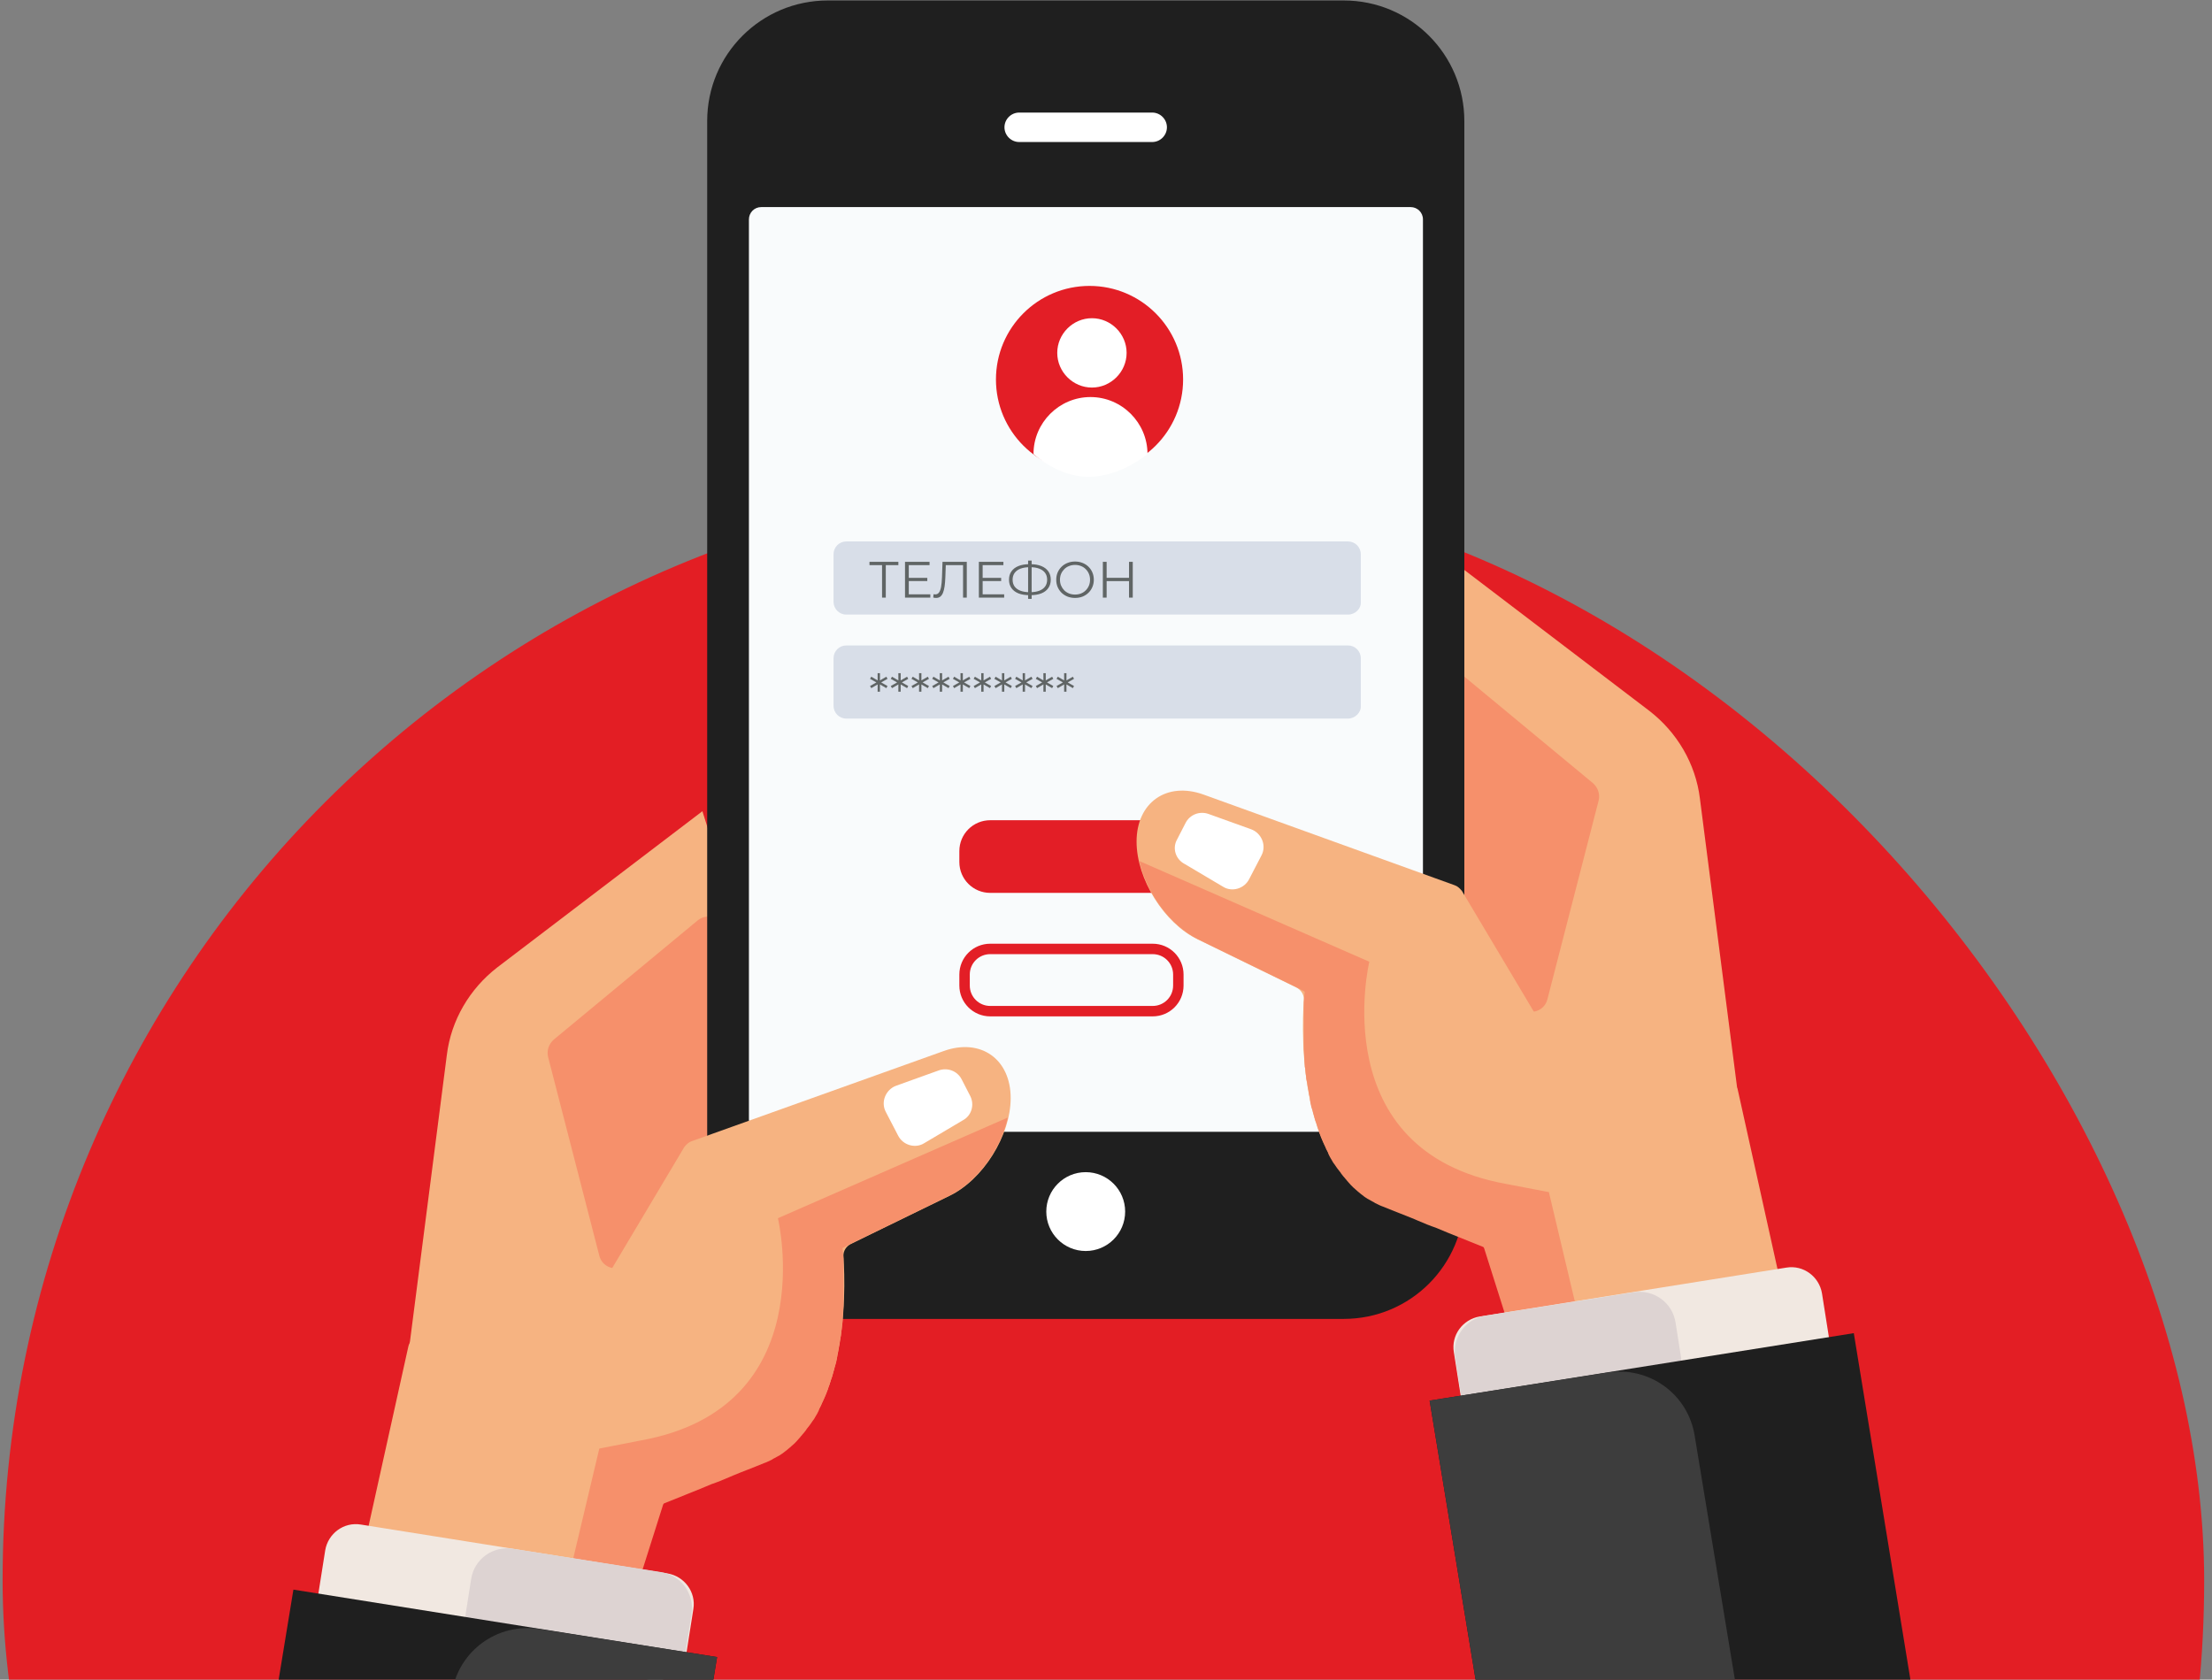 <svg width="212" height="161" viewBox="0 0 212 161" fill="none" xmlns="http://www.w3.org/2000/svg">
<rect x="0" y="0" width="212" height="161" fill="#808080" stroke="none"/>
<g clip-path="url(#clip0_265_4875)">
<rect x="0.25" y="46" width="211" height="211" rx="105.5" fill="#E31E24"/>
<path d="M38.82 132.25L42.827 101.111C43.236 97.788 45.012 94.783 47.652 92.735L67.319 77.757L77.972 111.582L53.525 138.851L38.82 132.25Z" fill="#F6B381"/>
<path d="M66.864 88.227L53.07 99.654C52.615 100.064 52.387 100.656 52.524 101.293L57.44 120.368C57.759 121.643 59.398 122.007 60.218 120.96L70.051 108.395C70.461 107.849 70.506 107.12 70.096 106.528L69.14 88.546C68.64 87.772 67.593 87.635 66.864 88.227Z" fill="#F6906B"/>
<path d="M166.925 107.667L162.919 76.528C162.509 73.205 160.734 70.2 158.093 68.152L138.426 53.174L127.773 86.999L152.22 114.268L166.925 107.667Z" fill="#F6B381"/>
<path d="M138.881 63.644L152.675 75.071C153.13 75.481 153.358 76.073 153.221 76.71L148.305 95.785C147.986 97.06 146.347 97.424 145.528 96.377L135.694 83.812C135.285 83.266 135.239 82.537 135.649 81.945L136.605 63.963C137.106 63.189 138.198 63.053 138.881 63.644Z" fill="#F6906B"/>
<path d="M128.781 126.423H79.341C72.922 126.423 67.777 121.233 67.777 114.859V11.608C67.777 5.189 72.967 0.045 79.341 0.045H128.781C135.2 0.045 140.344 5.235 140.344 11.608V114.859C140.344 121.233 135.2 126.423 128.781 126.423Z" fill="#1F1F1F"/>
<path d="M135.148 108.487H72.961C72.324 108.487 71.777 107.986 71.777 107.303V21.033C71.777 20.396 72.278 19.85 72.961 19.85H135.194C135.831 19.85 136.377 20.35 136.377 21.033V107.303C136.332 107.941 135.786 108.487 135.148 108.487Z" fill="#F9FBFC"/>
<path d="M104.056 119.914C106.143 119.914 107.835 118.222 107.835 116.135C107.835 114.048 106.143 112.356 104.056 112.356C101.969 112.356 100.277 114.048 100.277 116.135C100.277 118.222 101.969 119.914 104.056 119.914Z" fill="white"/>
<path d="M110.428 13.613H97.681C96.907 13.613 96.269 12.975 96.269 12.201C96.269 11.427 96.907 10.79 97.681 10.79H110.428C111.202 10.79 111.839 11.427 111.839 12.201C111.839 12.975 111.202 13.613 110.428 13.613Z" fill="white"/>
<path d="M104.422 45.343C109.375 45.343 113.39 41.328 113.39 36.375C113.39 31.422 109.375 27.406 104.422 27.406C99.468 27.406 95.453 31.422 95.453 36.375C95.453 41.328 99.468 45.343 104.422 45.343Z" fill="#E31E26"/>
<path d="M107.975 33.825C107.975 35.646 106.472 37.149 104.651 37.149C102.83 37.149 101.328 35.646 101.328 33.825C101.328 32.004 102.83 30.502 104.651 30.502C106.472 30.502 107.975 32.004 107.975 33.825Z" fill="white"/>
<path d="M99.051 43.522C99.051 40.517 101.509 38.059 104.514 38.059C107.518 38.059 109.977 40.517 109.977 43.522C109.977 43.522 107.473 45.661 104.423 45.707C101.418 45.752 99.051 43.522 99.051 43.522Z" fill="white"/>
<path d="M129.19 58.91H81.116C80.433 58.91 79.887 58.364 79.887 57.681V53.129C79.887 52.446 80.433 51.899 81.116 51.899H129.19C129.873 51.899 130.42 52.446 130.42 53.129V57.681C130.465 58.364 129.873 58.91 129.19 58.91Z" fill="#D8DEE8"/>
<path d="M84.537 57.285V54.07L84.635 54.168H83.331V53.855H86.1V54.168H84.802L84.895 54.07V57.285H84.537ZM87.06 55.389H88.873V55.697H87.06V55.389ZM87.099 56.971H89.162V57.285H86.737V53.855H89.089V54.168H87.099V56.971ZM89.717 57.315C89.671 57.315 89.627 57.311 89.585 57.305C89.542 57.301 89.495 57.293 89.443 57.28L89.472 56.957C89.528 56.97 89.582 56.976 89.634 56.976C89.781 56.976 89.898 56.919 89.987 56.805C90.078 56.687 90.147 56.508 90.193 56.266C90.238 56.021 90.268 55.707 90.281 55.325L90.33 53.855H92.658V57.285H92.3V54.07L92.393 54.168H90.56L90.648 54.065L90.604 55.315C90.591 55.658 90.567 55.955 90.531 56.207C90.495 56.455 90.442 56.663 90.374 56.829C90.305 56.993 90.217 57.115 90.109 57.197C90.001 57.275 89.871 57.315 89.717 57.315ZM94.138 55.389H95.952V55.697H94.138V55.389ZM94.178 56.971H96.241V57.285H93.815V53.855H96.167V54.168H94.178V56.971ZM98.658 57.05C98.249 57.05 97.9 56.993 97.609 56.878C97.318 56.761 97.095 56.591 96.938 56.369C96.781 56.147 96.703 55.879 96.703 55.565C96.703 55.251 96.781 54.985 96.938 54.766C97.095 54.544 97.318 54.374 97.609 54.257C97.9 54.139 98.249 54.08 98.658 54.08C98.661 54.08 98.669 54.08 98.682 54.08C98.695 54.08 98.709 54.08 98.722 54.08C98.735 54.08 98.743 54.08 98.746 54.08C99.158 54.08 99.509 54.139 99.8 54.257C100.091 54.374 100.314 54.544 100.471 54.766C100.628 54.985 100.706 55.251 100.706 55.565C100.706 55.879 100.628 56.147 100.471 56.369C100.318 56.591 100.095 56.761 99.805 56.878C99.514 56.993 99.166 57.05 98.761 57.05C98.754 57.05 98.743 57.05 98.727 57.05C98.713 57.05 98.699 57.05 98.682 57.05C98.669 57.05 98.661 57.05 98.658 57.05ZM98.697 56.766C98.704 56.766 98.71 56.766 98.717 56.766C98.723 56.766 98.728 56.766 98.731 56.766C99.075 56.762 99.367 56.715 99.609 56.624C99.854 56.529 100.04 56.393 100.167 56.217C100.295 56.037 100.358 55.82 100.358 55.565C100.358 55.307 100.293 55.09 100.162 54.913C100.035 54.737 99.85 54.603 99.609 54.511C99.37 54.417 99.081 54.369 98.741 54.369C98.738 54.369 98.731 54.369 98.722 54.369C98.712 54.369 98.704 54.369 98.697 54.369C98.351 54.369 98.055 54.415 97.81 54.507C97.565 54.598 97.377 54.733 97.246 54.913C97.116 55.09 97.05 55.307 97.05 55.565C97.05 55.826 97.116 56.047 97.246 56.227C97.38 56.403 97.57 56.537 97.815 56.629C98.063 56.72 98.357 56.766 98.697 56.766ZM98.535 57.403V53.737H98.874V57.403H98.535ZM103.034 57.315C102.776 57.315 102.536 57.272 102.314 57.187C102.095 57.099 101.904 56.976 101.74 56.82C101.58 56.66 101.455 56.475 101.363 56.266C101.275 56.053 101.231 55.822 101.231 55.57C101.231 55.318 101.275 55.088 101.363 54.879C101.455 54.667 101.58 54.482 101.74 54.325C101.904 54.165 102.095 54.042 102.314 53.958C102.533 53.869 102.773 53.825 103.034 53.825C103.292 53.825 103.531 53.869 103.75 53.958C103.969 54.042 104.158 54.163 104.318 54.32C104.482 54.477 104.607 54.662 104.696 54.874C104.787 55.086 104.833 55.318 104.833 55.57C104.833 55.822 104.787 56.053 104.696 56.266C104.607 56.478 104.482 56.663 104.318 56.82C104.158 56.976 103.969 57.099 103.75 57.187C103.531 57.272 103.292 57.315 103.034 57.315ZM103.034 56.991C103.24 56.991 103.43 56.957 103.603 56.888C103.779 56.816 103.931 56.717 104.058 56.589C104.189 56.459 104.29 56.308 104.362 56.138C104.434 55.965 104.47 55.776 104.47 55.57C104.47 55.364 104.434 55.176 104.362 55.006C104.29 54.833 104.189 54.683 104.058 54.556C103.931 54.425 103.779 54.325 103.603 54.257C103.43 54.185 103.24 54.149 103.034 54.149C102.828 54.149 102.637 54.185 102.461 54.257C102.284 54.325 102.131 54.425 102 54.556C101.873 54.683 101.771 54.833 101.696 55.006C101.624 55.176 101.588 55.364 101.588 55.57C101.588 55.773 101.624 55.96 101.696 56.133C101.771 56.307 101.873 56.459 102 56.589C102.131 56.717 102.284 56.816 102.461 56.888C102.637 56.957 102.828 56.991 103.034 56.991ZM108.207 53.855H108.565V57.285H108.207V53.855ZM106.061 57.285H105.698V53.855H106.061V57.285ZM108.242 55.702H106.022V55.384H108.242V55.702Z" fill="#606565"/>
<path d="M129.19 68.88H81.116C80.433 68.88 79.887 68.334 79.887 67.651V63.098C79.887 62.415 80.433 61.869 81.116 61.869H129.19C129.873 61.869 130.42 62.415 130.42 63.098V67.651C130.465 68.288 129.873 68.88 129.19 68.88Z" fill="#D8DEE8"/>
<path d="M85.061 65.07L84.385 65.452V65.374L85.061 65.756L84.948 65.962L84.282 65.575L84.336 65.55V66.3H84.111L84.115 65.55L84.164 65.575L83.503 65.962L83.385 65.756L84.066 65.374V65.452L83.385 65.07L83.503 64.864L84.164 65.251L84.115 65.276L84.111 64.526H84.336V65.276L84.282 65.251L84.948 64.864L85.061 65.07ZM87.047 65.07L86.371 65.452V65.374L87.047 65.756L86.935 65.962L86.268 65.575L86.322 65.55V66.3H86.097L86.102 65.55L86.15 65.575L85.489 65.962L85.371 65.756L86.052 65.374V65.452L85.371 65.07L85.489 64.864L86.15 65.251L86.102 65.276L86.097 64.526H86.322V65.276L86.268 65.251L86.935 64.864L87.047 65.07ZM89.033 65.07L88.357 65.452V65.374L89.033 65.756L88.921 65.962L88.254 65.575L88.308 65.55V66.3H88.083L88.088 65.55L88.137 65.575L87.475 65.962L87.357 65.756L88.039 65.374V65.452L87.357 65.07L87.475 64.864L88.137 65.251L88.088 65.276L88.083 64.526H88.308V65.276L88.254 65.251L88.921 64.864L89.033 65.07ZM91.019 65.07L90.343 65.452V65.374L91.019 65.756L90.907 65.962L90.24 65.575L90.294 65.55V66.3H90.069L90.074 65.55L90.123 65.575L89.461 65.962L89.344 65.756L90.025 65.374V65.452L89.344 65.07L89.461 64.864L90.123 65.251L90.074 65.276L90.069 64.526H90.294V65.276L90.24 65.251L90.907 64.864L91.019 65.07ZM93.006 65.07L92.329 65.452V65.374L93.006 65.756L92.893 65.962L92.227 65.575L92.28 65.55V66.3H92.055L92.06 65.55L92.109 65.575L91.447 65.962L91.33 65.756L92.011 65.374V65.452L91.33 65.07L91.447 64.864L92.109 65.251L92.06 65.276L92.055 64.526H92.28V65.276L92.227 65.251L92.893 64.864L93.006 65.07ZM94.992 65.07L94.316 65.452V65.374L94.992 65.756L94.879 65.962L94.213 65.575L94.266 65.55V66.3H94.041L94.046 65.55L94.095 65.575L93.433 65.962L93.316 65.756L93.997 65.374V65.452L93.316 65.07L93.433 64.864L94.095 65.251L94.046 65.276L94.041 64.526H94.266V65.276L94.213 65.251L94.879 64.864L94.992 65.07ZM96.978 65.07L96.302 65.452V65.374L96.978 65.756L96.865 65.962L96.199 65.575L96.253 65.55V66.3H96.027L96.032 65.55L96.081 65.575L95.419 65.962L95.302 65.756L95.983 65.374V65.452L95.302 65.07L95.419 64.864L96.081 65.251L96.032 65.276L96.027 64.526H96.253V65.276L96.199 65.251L96.865 64.864L96.978 65.07ZM98.964 65.07L98.288 65.452V65.374L98.964 65.756L98.851 65.962L98.185 65.575L98.239 65.55V66.3H98.013L98.018 65.55L98.067 65.575L97.406 65.962L97.288 65.756L97.969 65.374V65.452L97.288 65.07L97.406 64.864L98.067 65.251L98.018 65.276L98.013 64.526H98.239V65.276L98.185 65.251L98.851 64.864L98.964 65.07ZM100.95 65.07L100.274 65.452V65.374L100.95 65.756L100.837 65.962L100.171 65.575L100.225 65.55V66.3H99.999L100.004 65.55L100.053 65.575L99.392 65.962L99.274 65.756L99.955 65.374V65.452L99.274 65.07L99.392 64.864L100.053 65.251L100.004 65.276L99.999 64.526H100.225V65.276L100.171 65.251L100.837 64.864L100.95 65.07ZM102.936 65.07L102.26 65.452V65.374L102.936 65.756L102.824 65.962L102.157 65.575L102.211 65.55V66.3H101.986L101.99 65.55L102.039 65.575L101.378 65.962L101.26 65.756L101.941 65.374V65.452L101.26 65.07L101.378 64.864L102.039 65.251L101.99 65.276L101.986 64.526H102.211V65.276L102.157 65.251L102.824 64.864L102.936 65.07Z" fill="#606565"/>
<path d="M110.474 85.587H94.904C93.266 85.587 91.945 84.267 91.945 82.628V81.581C91.945 79.942 93.266 78.622 94.904 78.622H110.474C112.113 78.622 113.433 79.942 113.433 81.581V82.628C113.433 84.267 112.113 85.587 110.474 85.587Z" fill="#E31E26"/>
<path d="M110.474 96.924H94.904C93.542 96.924 92.445 95.828 92.445 94.465V93.418C92.445 92.055 93.542 90.959 94.904 90.959H110.474C111.837 90.959 112.933 92.055 112.933 93.418V94.465C112.933 95.828 111.837 96.924 110.474 96.924Z" stroke="#E31E26"/>
<path d="M144.895 127.607L142.482 120.004C142.345 119.64 142.072 119.321 141.708 119.185L132.694 115.588C124.408 112.265 124.727 99.336 124.955 95.876C125 95.329 124.681 94.874 124.226 94.647L114.802 90.049C111.57 88.501 108.93 84.267 108.93 80.67C108.93 76.937 111.798 74.889 115.349 76.163L139.431 84.859C139.705 84.95 139.932 85.177 140.114 85.405L152.725 106.574C153.043 107.075 153.681 107.348 154.227 107.12L164.88 103.569C165.608 103.342 166.382 103.752 166.564 104.525L171.527 126.924C171.709 127.743 171.071 128.517 170.252 128.517H146.033C145.577 128.517 145.077 128.153 144.895 127.607Z" fill="#F6B381"/>
<path d="M144.394 113.494C126.867 110.353 131.237 92.188 131.237 92.188L109.203 82.537C109.886 85.633 112.162 88.728 114.848 90.049L124.272 94.647L125.046 95.056C125.046 95.056 125 95.421 124.955 96.058C124.955 96.104 124.955 96.149 124.955 96.195C124.955 96.286 124.955 96.377 124.955 96.468C124.955 96.513 124.955 96.559 124.955 96.604C124.955 96.741 124.955 96.923 124.955 97.105C124.955 97.151 124.955 97.196 124.955 97.242C124.955 97.378 124.955 97.515 124.955 97.651C124.955 97.697 124.955 97.788 124.955 97.879C124.955 98.016 124.955 98.152 124.955 98.243C124.955 98.334 124.955 98.425 124.955 98.471C124.955 98.608 124.955 98.744 124.955 98.881C124.955 98.972 124.955 99.063 124.955 99.154C124.955 99.29 124.955 99.427 124.955 99.564C124.955 99.654 124.955 99.746 124.955 99.837C124.955 99.973 124.955 100.155 124.955 100.337C124.955 100.428 124.955 100.52 124.955 100.565C124.955 100.793 125 101.066 125 101.339V101.384C125 101.612 125.046 101.885 125.046 102.113C125.046 102.204 125.046 102.295 125.091 102.386C125.091 102.568 125.137 102.75 125.137 102.932C125.137 103.023 125.182 103.114 125.182 103.251C125.182 103.433 125.228 103.57 125.273 103.752C125.273 103.843 125.319 103.979 125.319 104.07C125.365 104.253 125.365 104.389 125.41 104.571C125.41 104.662 125.456 104.799 125.456 104.89C125.501 105.072 125.547 105.254 125.547 105.436C125.547 105.527 125.592 105.618 125.592 105.709C125.638 105.937 125.683 106.165 125.774 106.392C125.774 106.438 125.82 106.483 125.82 106.574C125.911 106.848 125.956 107.121 126.047 107.394C126.093 107.485 126.093 107.53 126.138 107.621C126.184 107.804 126.275 108.031 126.321 108.213C126.366 108.304 126.412 108.395 126.412 108.486C126.457 108.669 126.548 108.805 126.594 108.987C126.639 109.078 126.685 109.215 126.73 109.306C126.821 109.488 126.867 109.625 126.958 109.807C127.003 109.898 127.049 109.989 127.094 110.125C127.186 110.307 127.277 110.444 127.322 110.626C127.368 110.717 127.413 110.808 127.459 110.899C127.55 111.081 127.686 111.263 127.777 111.446C127.823 111.491 127.868 111.582 127.914 111.628C128.051 111.855 128.233 112.083 128.415 112.311C128.46 112.356 128.506 112.402 128.506 112.447C128.642 112.629 128.779 112.811 128.915 112.948C128.961 113.039 129.052 113.084 129.098 113.175C129.234 113.312 129.325 113.449 129.462 113.585C129.553 113.676 129.598 113.722 129.689 113.813C129.826 113.949 129.963 114.04 130.099 114.177C130.19 114.268 130.281 114.314 130.372 114.405C130.509 114.496 130.645 114.632 130.782 114.723C130.873 114.769 130.964 114.86 131.055 114.905C131.237 114.996 131.374 115.088 131.556 115.179C131.647 115.224 131.738 115.27 131.784 115.315C132.057 115.452 132.33 115.588 132.603 115.679C133.696 116.135 134.697 116.499 135.562 116.863L135.881 117C136.518 117.273 137.064 117.5 137.611 117.682L138.703 118.138C142.209 119.549 142.209 119.549 142.209 119.549L144.804 127.744C144.986 128.29 145.487 128.654 146.033 128.654H151.86L148.446 114.268L144.394 113.494Z" fill="#F6906B"/>
<path d="M112.801 80.488L113.62 78.895C114.03 78.075 114.986 77.711 115.851 78.03L119.903 79.487C120.904 79.851 121.405 81.034 120.904 81.99L119.721 84.267C119.265 85.177 118.082 85.541 117.217 84.995L113.529 82.81C112.664 82.355 112.346 81.308 112.801 80.488Z" fill="white"/>
<path d="M172.844 131.75L143.435 136.393C141.796 136.666 140.293 135.528 140.02 133.935L139.337 129.61C139.064 127.971 140.202 126.469 141.796 126.195L171.205 121.506C172.844 121.233 174.346 122.371 174.619 123.965L175.302 128.29C175.575 129.929 174.483 131.476 172.844 131.75Z" fill="#F1E8E1"/>
<path d="M158.139 134.071L144.026 136.302C142.068 136.621 140.247 135.3 139.974 133.343L139.473 130.156C139.155 128.198 140.475 126.377 142.432 126.104L156.545 123.874C158.503 123.555 160.324 124.875 160.597 126.833L161.098 130.019C161.416 131.932 160.096 133.753 158.139 134.071Z" fill="#DDD3D2"/>
<path d="M185.545 176L177.67 127.789L137.016 134.254L143.89 176H185.545Z" fill="#1F1F1F"/>
<path d="M168.747 176L162.419 137.622C161.781 133.616 158.048 130.93 154.042 131.567L137.016 134.253L143.89 176H168.747Z" fill="#3D3D3D"/>
<path d="M60.899 152.19L63.312 144.587C63.449 144.223 63.722 143.904 64.086 143.768L73.1 140.171C81.385 136.848 81.067 123.919 80.839 120.459C80.793 119.912 81.112 119.457 81.567 119.23L90.991 114.632C94.223 113.084 96.864 108.85 96.864 105.253C96.864 101.52 93.996 99.472 90.445 100.746L66.271 109.396C65.998 109.487 65.77 109.715 65.588 109.942L52.978 131.112C52.659 131.612 52.022 131.886 51.475 131.658L40.822 128.107C40.094 127.879 39.32 128.289 39.138 129.063L34.176 151.461C33.994 152.281 34.631 153.055 35.45 153.055H59.67C60.216 153.1 60.717 152.736 60.899 152.19Z" fill="#F6B381"/>
<path d="M61.398 138.077C78.926 134.936 74.555 116.771 74.555 116.771L96.589 107.12C95.906 110.216 93.63 113.312 90.944 114.632L81.521 119.23L80.747 119.64C80.747 119.64 80.792 120.004 80.838 120.641C80.838 120.687 80.838 120.732 80.838 120.778C80.838 120.869 80.838 120.96 80.838 121.051C80.838 121.096 80.838 121.142 80.838 121.187C80.838 121.324 80.838 121.506 80.838 121.688C80.838 121.734 80.838 121.779 80.838 121.825C80.838 121.961 80.838 122.098 80.838 122.234C80.838 122.28 80.838 122.371 80.838 122.462C80.838 122.599 80.838 122.735 80.838 122.826C80.838 122.917 80.838 123.008 80.838 123.054C80.838 123.19 80.838 123.327 80.838 123.464C80.838 123.555 80.838 123.646 80.838 123.737C80.838 123.873 80.838 124.01 80.838 124.146C80.838 124.238 80.838 124.329 80.838 124.42C80.838 124.556 80.838 124.738 80.838 124.92C80.838 125.011 80.838 125.103 80.838 125.148C80.838 125.376 80.792 125.649 80.792 125.922V125.968C80.792 126.195 80.747 126.468 80.747 126.696C80.747 126.787 80.747 126.878 80.701 126.969C80.701 127.151 80.656 127.333 80.656 127.515C80.656 127.606 80.61 127.697 80.61 127.834C80.61 128.016 80.565 128.153 80.519 128.335C80.519 128.426 80.474 128.562 80.474 128.653C80.428 128.836 80.428 128.972 80.382 129.154C80.382 129.245 80.337 129.382 80.337 129.473C80.291 129.655 80.246 129.837 80.246 130.019C80.246 130.11 80.2 130.201 80.2 130.292C80.155 130.52 80.109 130.748 80.018 130.975C80.018 131.021 79.973 131.066 79.973 131.157C79.882 131.431 79.836 131.704 79.745 131.977C79.7 132.068 79.7 132.113 79.654 132.204C79.609 132.387 79.517 132.614 79.472 132.796C79.426 132.887 79.381 132.978 79.381 133.069C79.335 133.252 79.244 133.388 79.199 133.57C79.153 133.661 79.108 133.798 79.062 133.889C78.971 134.071 78.926 134.208 78.835 134.39C78.789 134.481 78.744 134.572 78.698 134.708C78.607 134.89 78.516 135.027 78.47 135.209C78.425 135.3 78.379 135.391 78.334 135.482C78.243 135.664 78.106 135.846 78.015 136.029C77.97 136.074 77.924 136.165 77.879 136.211C77.742 136.438 77.56 136.666 77.378 136.894C77.332 136.939 77.287 136.985 77.287 137.03C77.15 137.212 77.014 137.394 76.877 137.531C76.832 137.622 76.74 137.667 76.695 137.758C76.558 137.895 76.467 138.032 76.331 138.168C76.24 138.259 76.194 138.305 76.103 138.396C75.966 138.532 75.83 138.623 75.693 138.76C75.602 138.851 75.511 138.897 75.42 138.988C75.284 139.079 75.147 139.215 75.01 139.306C74.919 139.352 74.828 139.443 74.737 139.488C74.555 139.579 74.419 139.671 74.237 139.762C74.145 139.807 74.055 139.853 74.009 139.898C73.736 140.035 73.463 140.171 73.189 140.262C72.097 140.718 71.095 141.082 70.23 141.446L69.912 141.583C69.274 141.856 68.728 142.083 68.182 142.265L67.089 142.721C63.584 144.132 63.584 144.132 63.584 144.132L60.989 152.327C60.807 152.873 60.306 153.237 59.76 153.237H54.023L57.438 138.851L61.398 138.077Z" fill="#F6906B"/>
<path d="M92.995 105.071L92.176 103.478C91.766 102.658 90.81 102.294 89.945 102.613L85.893 104.069C84.892 104.434 84.391 105.617 84.892 106.573L86.075 108.85C86.531 109.76 87.714 110.124 88.579 109.578L92.267 107.393C93.132 106.938 93.405 105.89 92.995 105.071Z" fill="white"/>
<path d="M32.946 156.333L62.355 161.022C63.994 161.295 65.496 160.157 65.769 158.564L66.452 154.239C66.725 152.6 65.587 151.098 63.994 150.824L34.584 146.135C32.946 145.862 31.443 147 31.17 148.594L30.487 152.919C30.214 154.512 31.307 156.06 32.946 156.333Z" fill="#F1E8E1"/>
<path d="M47.604 158.654L61.717 160.885C63.675 161.204 65.496 159.883 65.769 157.926L66.27 154.739C66.588 152.781 65.268 150.96 63.31 150.687L49.198 148.457C47.24 148.138 45.419 149.458 45.146 151.416L44.645 154.603C44.372 156.515 45.692 158.336 47.604 158.654Z" fill="#DDD3D2"/>
<path d="M65.906 176L68.728 158.837L28.12 152.372L24.25 176H65.906Z" fill="#1F1F1F"/>
<path d="M65.904 176L68.726 158.837L51.7 156.151C47.694 155.514 43.961 158.245 43.323 162.206L41.047 176H65.904Z" fill="#3D3D3D"/>
</g>
<defs>
<clipPath id="clip0_265_4875">
<rect width="211" height="161" fill="white" transform="translate(0.25)"/>
</clipPath>
</defs>
</svg>
